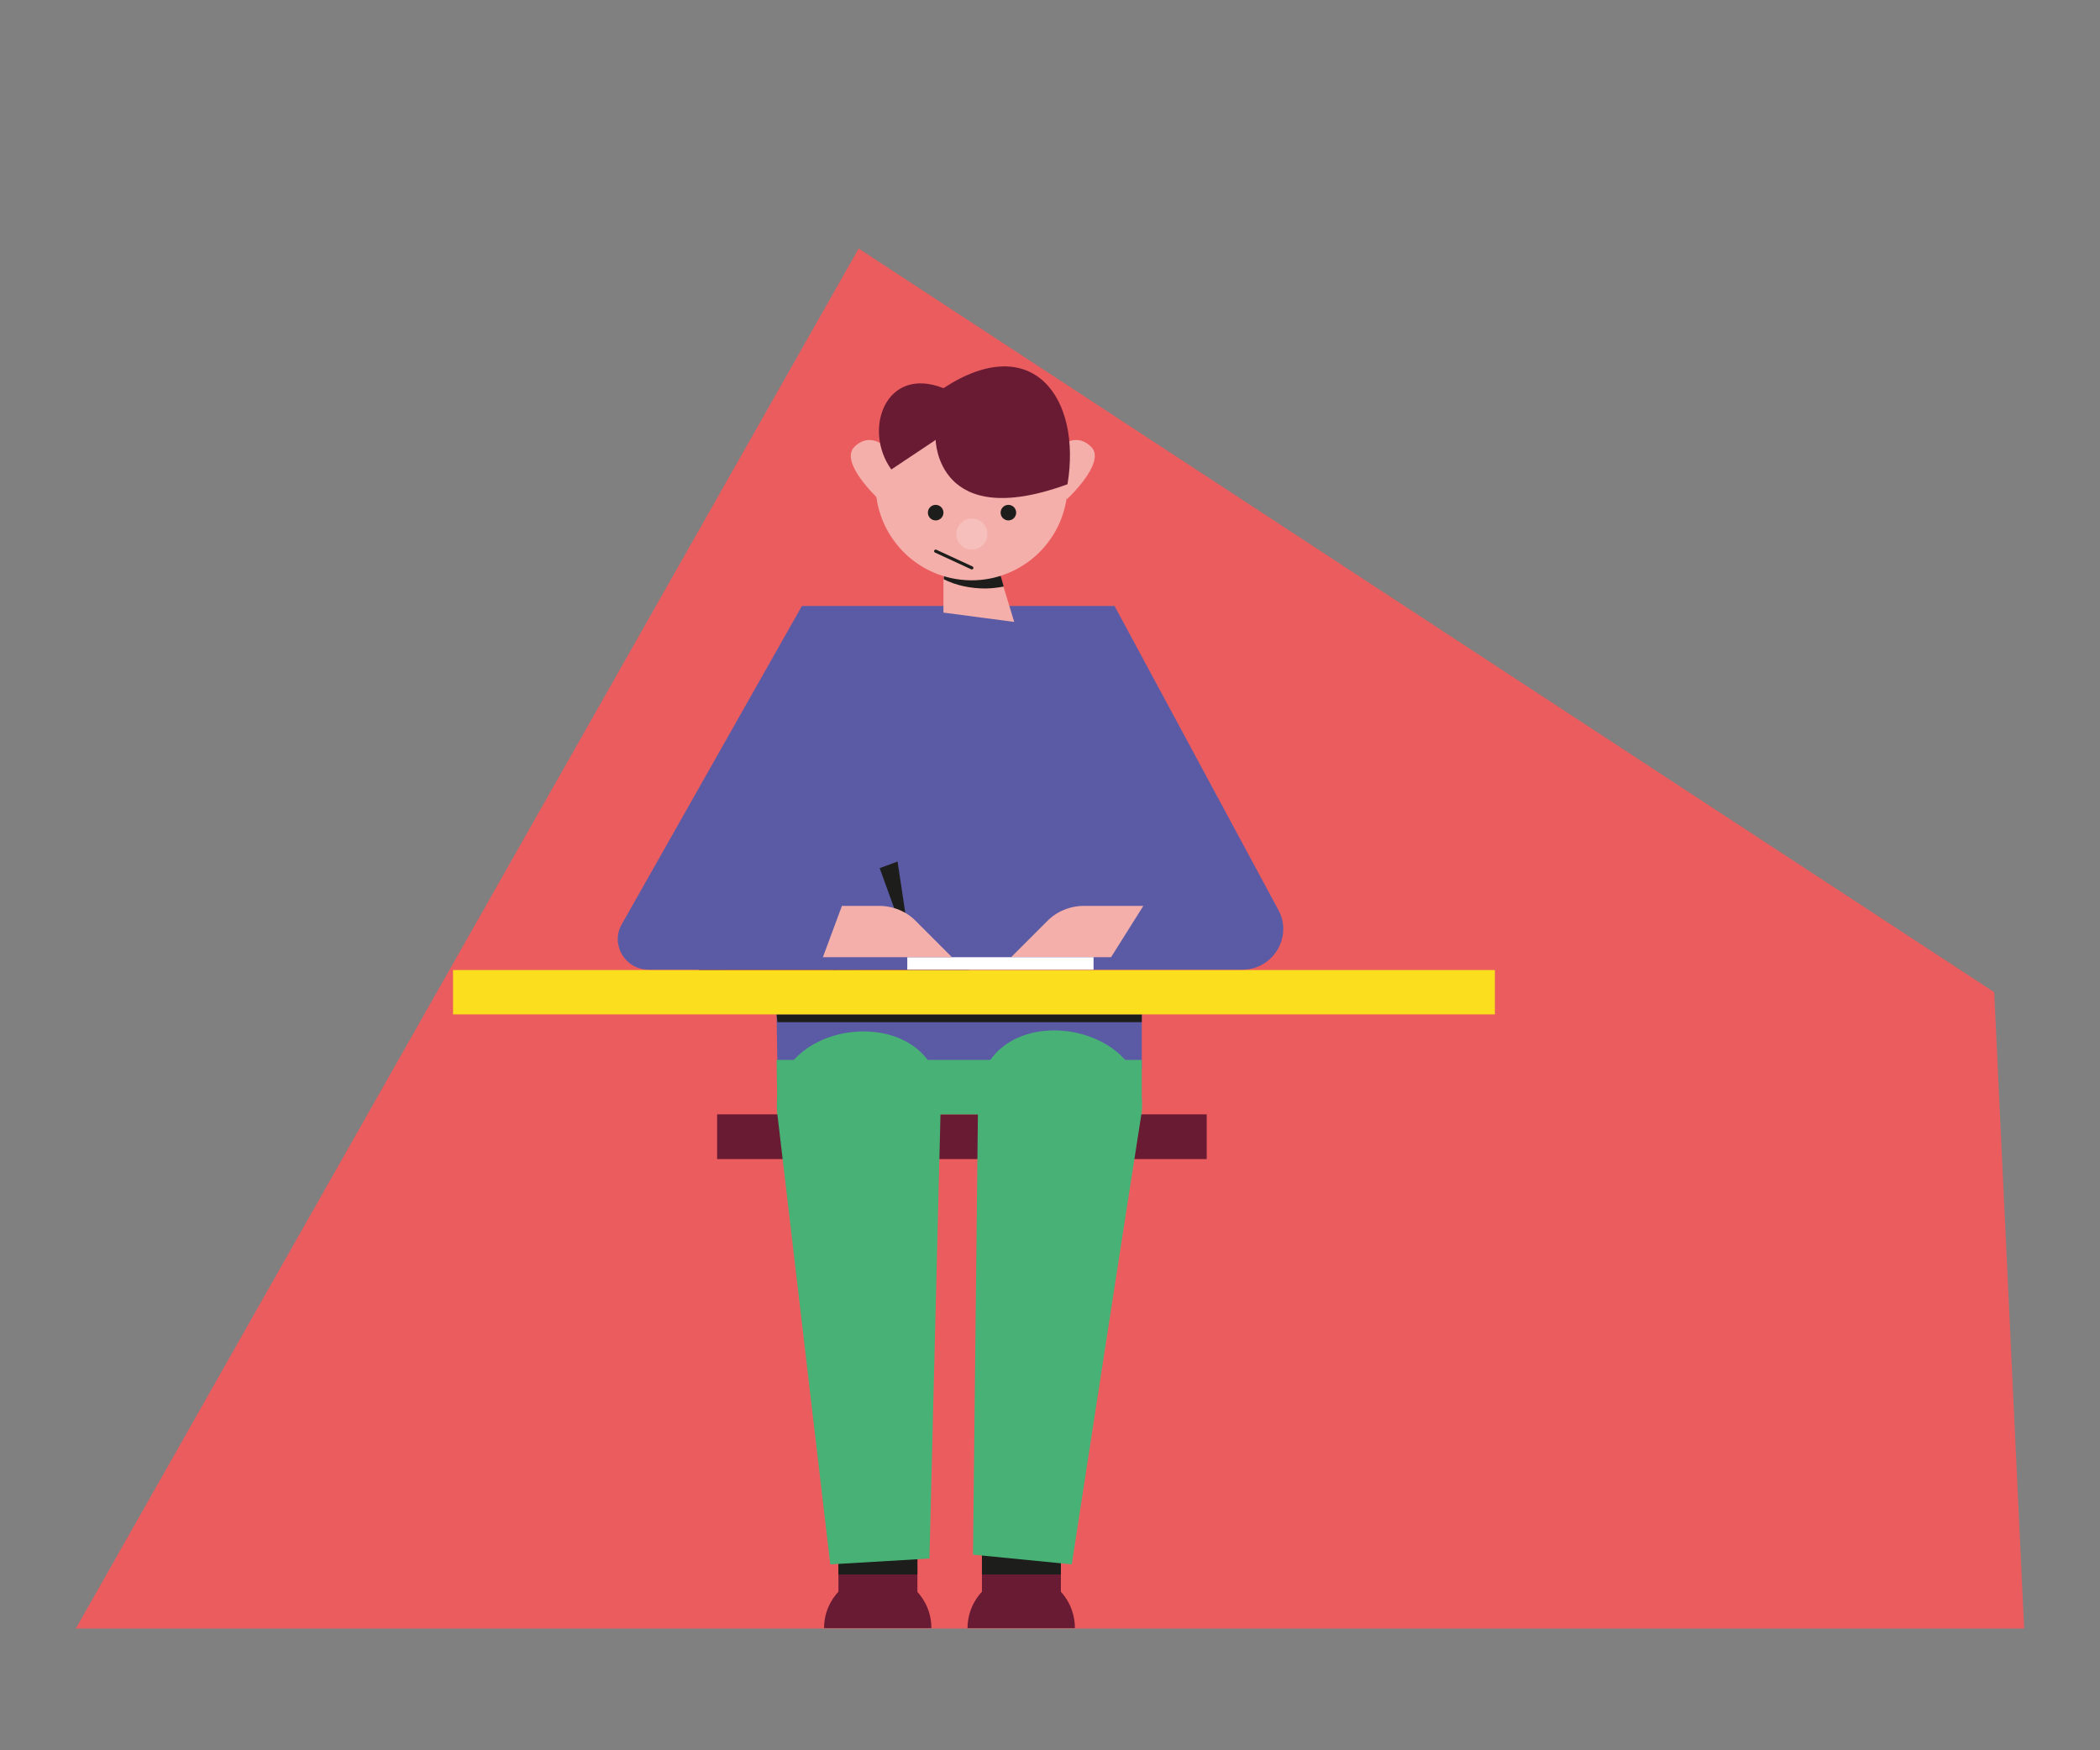 <?xml version="1.0" encoding="utf-8"?>
<!-- Generator: Adobe Illustrator 22.1.0, SVG Export Plug-In . SVG Version: 6.00 Build 0)  -->
<svg version="1.1" id="Layer_1" xmlns="http://www.w3.org/2000/svg" xmlns:xlink="http://www.w3.org/1999/xlink" x="0px" y="0px"
	 viewBox="0 0 540 450" style="enable-background:new 0 0 540 450;" xml:space="preserve">
<rect x="0" y="0" width="540" height="450" fill="#808080" stroke="none"/>
<style type="text/css">
	.st0{fill:#EB5C5E;}
	.st1{fill:#5B5BA5;}
	.st2{fill:#691B33;}
	.st3{fill:#4F1526;}
	.st4{fill:#9C9CC9;}
	.st5{fill:#EA5B5D;}
	.st6{opacity:0.45;fill:#EA5B5D;enable-background:new    ;}
	.st7{fill:#FBDE1D;}
	.st8{fill:#F8B133;}
	.st9{opacity:0.45;fill:#F8B133;enable-background:new    ;}
	.st10{fill:#48B276;}
	.st11{opacity:0.45;fill:#48B276;enable-background:new    ;}
	.st12{fill:#1D1D1B;}
	.st13{fill:#F4AFAA;}
	.st14{fill:#FFFFFF;}
	.st15{fill:#F6BFBB;}
	.st16{fill:none;stroke:#1D1D1B;stroke-width:0.807;stroke-linecap:round;stroke-miterlimit:10;}
</style>
<g>
	<polygon class="st0" points="220.8,63.9 19.5,418.7 520.5,418.7 512.8,255.1 	"/>
	<g>
		<rect x="214.1" y="214.1" class="st1" width="28.5" height="28.5"/>
		<rect x="220.7" y="242.6" class="st2" width="28.5" height="6.8"/>
		<rect x="214.1" y="242.6" class="st3" width="6.6" height="6.8"/>
		<rect x="220.7" y="214.1" class="st4" width="28.5" height="28.5"/>
		<g>
			<polygon class="st5" points="238.1,228.7 235,234.8 226.2,231.1 229.8,221.8 			"/>
			<polygon class="st5" points="242.5,224.4 242.5,231.1 238.1,228.7 229.8,221.8 			"/>
			<polygon class="st5" points="242.5,238.3 242.5,231.1 238.1,228.7 235,234.8 238.8,242.5 			"/>
			<polygon class="st5" points="226.2,231.1 235,234.8 238.8,242.5 232.8,242.5 			"/>
			<polygon class="st6" points="238.1,228.7 235,234.8 226.2,231.1 229.8,221.8 			"/>
			<polygon class="st6" points="242.5,238.3 242.5,231.1 238.1,228.7 235,234.8 238.8,242.5 			"/>
			<polygon class="st6" points="226.2,231.1 235,234.8 238.8,242.5 232.8,242.5 			"/>
			<polygon class="st6" points="238.1,228.7 235,234.8 226.2,231.1 229.8,221.8 			"/>
			<polygon class="st6" points="226.2,231.1 235,234.8 238.8,242.5 232.8,242.5 			"/>
		</g>
	</g>
	<g>
		<rect x="179.7" y="214.1" class="st1" width="28.5" height="28.5"/>
		<rect x="186.3" y="242.6" class="st2" width="28.5" height="6.8"/>
		<rect x="179.7" y="242.6" class="st3" width="6.6" height="6.8"/>
		<rect x="186.3" y="214.1" class="st4" width="28.5" height="28.5"/>
		<g>
			<polygon class="st7" points="196,237.5 194.6,227.8 204.2,222.9 209.7,225.1 			"/>
			<polygon class="st8" points="199,243 196,237.5 191.5,238.7 			"/>
			<polygon class="st7" points="209.7,225.1 209.7,233.4 199,243 196,237.5 			"/>
			<polygon class="st9" points="209.7,225.1 209.7,233.4 199,243 196,237.5 			"/>
			<polygon class="st8" points="194.6,227.8 191.5,238.7 196,237.5 			"/>
		</g>
	</g>
	<g>
		<rect x="196.3" y="178.7" class="st1" width="28.5" height="28.5"/>
		<rect x="202.9" y="207.3" class="st2" width="28.5" height="6.8"/>
		<rect x="196.3" y="207.3" class="st3" width="6.6" height="6.8"/>
		<rect x="202.9" y="178.7" class="st4" width="28.5" height="28.5"/>
		<g>
			<polygon class="st10" points="218,206.4 214.6,198 210.1,196.1 207.9,203.9 213,207.3 			"/>
			<polygon class="st11" points="218,206.4 214.6,198 210.1,196.1 207.9,203.9 213,207.3 			"/>
			<polygon class="st11" points="218,206.4 214.6,198 210.1,196.1 207.9,203.9 213,207.3 			"/>
			<polygon class="st10" points="226.4,203 218,206.4 214.6,198 218.6,188.7 			"/>
			<polygon class="st11" points="226.4,203 218,206.4 214.6,198 218.6,188.7 			"/>
			<polygon class="st10" points="212.3,185.1 210.1,196.1 214.6,198 218.6,188.7 			"/>
		</g>
	</g>
	<path class="st2" d="M225.7,404.8c-7.6,0-13.8,6.2-13.8,13.8h27.6C239.5,410.9,233.3,404.8,225.7,404.8z"/>
	<rect x="215.6" y="396.8" class="st2" width="20.3" height="16.6"/>
	<rect x="215.6" y="396.8" class="st12" width="20.3" height="8"/>
	<path class="st2" d="M262.6,404.8c-7.6,0-13.8,6.2-13.8,13.8h27.6C276.4,410.9,270.3,404.8,262.6,404.8z"/>
	<rect x="252.5" y="396.8" class="st2" width="20.3" height="16.6"/>
	<rect x="252.5" y="396.8" class="st12" width="20.3" height="8"/>
	<rect x="184.4" y="286.5" class="st2" width="125.9" height="11.5"/>
	<polygon class="st1" points="199.7,260.8 199.9,274.8 293.6,274.8 293.6,260.8 	"/>
	<polygon class="st12" points="199.7,260.8 199.9,262.8 293.6,262.8 293.6,260.8 	"/>
	<polygon class="st10" points="199.7,272.5 199.9,286.5 293.6,286.5 293.6,272.5 	"/>
	<rect x="116.5" y="249.4" class="st7" width="267.9" height="11.4"/>
	<path class="st1" d="M206.2,155.8l-46.3,81.8c-3,5.2,0.8,11.7,6.9,11.7h44.9h107.8c7.9,0,13-8.5,9.2-15.4l-42.1-78.1L206.2,155.8
		L206.2,155.8z"/>
	<path class="st13" d="M285.7,246.1l8.3-13.2h-15.2c-3.6,0-7.1,1.4-9.6,4l-9.2,9.2H285.7z"/>
	<path class="st10" d="M199.9,286.5c2.3,19.7,13.6,115.7,13.6,115.7l25.5-1.5l2.9-116.7C242.5,256.5,196.9,260.7,199.9,286.5z"/>
	<path class="st10" d="M293.4,287.1c-3.1,19.6-17.8,115.1-17.8,115.1l-25.4-2.5l1.3-116.7C252,255.5,297.4,261.4,293.4,287.1z"/>
	<polygon class="st12" points="226.2,223.2 230.8,221.5 234.5,246.1 	"/>
	<rect x="233.3" y="246.1" class="st14" width="47.9" height="3.2"/>
	<path class="st13" d="M211.6,246.1l4.9-13.2h9.5c3.6,0,7.1,1.4,9.6,4l9.2,9.2H211.6z"/>
	<polygon class="st13" points="242.6,148.1 242.6,157.5 260.8,159.9 257.2,148.1 	"/>
	<path class="st12" d="M242.6,148.9c3.2,1.6,6.9,2.4,10.7,2.4c1.6,0,3.2-0.2,4.8-0.5l-0.8-2.8h-14.6v0.9H242.6z"/>
	
		<ellipse transform="matrix(0.16 -0.987 0.987 0.16 86.978 351.231)" class="st13" cx="249.9" cy="124.5" rx="24.7" ry="24.7"/>
	<path class="st13" d="M272.6,114.9c0,0,4-4,8,0s-6.3,13.5-6.3,13.5L272.6,114.9z"/>
	<path class="st13" d="M227.7,114.9c0,0-4-4-8,0s6.3,13.5,6.3,13.5L227.7,114.9z"/>
	<circle class="st12" cx="240.6" cy="131.8" r="2"/>
	<circle class="st12" cx="259.3" cy="131.8" r="2"/>
	<circle class="st15" cx="249.9" cy="137.3" r="4"/>
	<line class="st16" x1="240.6" y1="141.7" x2="249.9" y2="146"/>
	<path class="st2" d="M240.6,113.1c0,0,0.3,23.7,33.9,11.4c3.7-22.2-9-39.7-31.9-24.7c-14.9-5.9-20.8,10.7-13.4,20.9L240.6,113.1z"
		/>
</g>
</svg>
